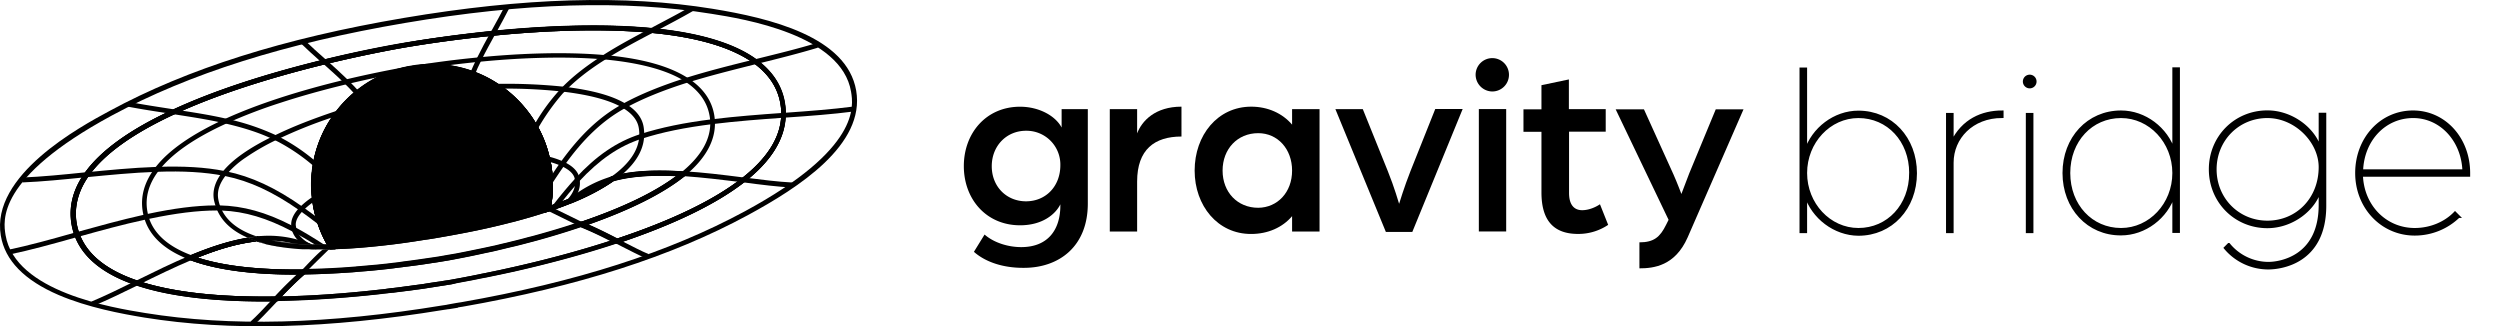 <svg xmlns="http://www.w3.org/2000/svg" id="Layer_1" data-name="Layer 1" viewBox="0 0 1737.34 226.77"><defs><style>.cls-1{stroke:#000;stroke-miterlimit:10;stroke-width:2px}</style></defs><path d="M317.94,213.89l-6.14,1h-.45c-.46.11-.91.11-1.37.23l-1.59.22c-80.48,13.19-148.57,14.9-208,5.35-16-2.62-39.55-7.05-59.67-15.69C16.94,194.79,3.41,180.92.57,163.76c-7.16-41.95,55-75.59,75.48-86.62C130.38,47.7,197.34,26.56,280.66,12.46S434.23-3.79,495.15,6.1h0C534.94,12.57,588.59,25.42,595,63s-40,67.41-75.48,86.62c-53,28.65-117.76,49.45-198.13,63.54l-1.59.23c-.45.12-.91.12-1.36.23C318.17,213.89,318.05,213.89,317.94,213.89ZM311,211.61h.22l6.26-1.13h.11c.45-.12.91-.12,1.36-.23l1.6-.23c79.91-14,144.36-34.67,197.1-63.2C598.14,103.28,593,73.5,591.43,63.73c-6.59-39.56-74.56-50.59-96.84-54.11h0C434-.16,364.21,1.89,281.23,16S131.75,51.11,77.64,80.32c-80.48,43.54-75.36,73.32-73.77,83.1,6.7,39.55,74.68,50.47,97,54.1,59.11,9.55,126.86,7.85,207-5.34l1.6-.23c.45-.11.91-.11,1.36-.22Z"/><path d="M312,197.86c-1.59.23-3.3.57-5.11.79-3.42.57-7.28,1.14-11.49,1.82l-.45.12c-1.82.22-3.75.57-5.8.79-1.82.23-3.75.57-5.79.8H283c-3.06.45-6.36.79-9.66,1.25h-.45l-4.21.45c-1.14.12-2.39.23-3.52.46H265c-25.8,2.84-50.36,4.55-72.86,4.89-40.92.56-73.78-3.19-97.42-11.14C72.07,190.47,57.63,178.88,52,163.64a44.38,44.38,0,0,1-2.16-8.07c-2-11.93.91-23.75,8.75-35,10.92-15.68,31.6-30.69,61.5-44.44,28-13,63.43-24.67,105.26-34.9,26.48-6.48,47.74-10.34,58.09-12s32.05-5.11,58.88-7.84c29.55-3,72.75-5.69,111.05-1.93,32.85,3.18,57.41,10.57,72.87,22.05,10.8,8.07,17.39,18.07,19.32,30a44,44,0,0,1,.57,8.64h0c-.46,16.25-10.12,31.82-28.65,46.26C497.77,141.71,468,156.14,429,169.1c-21.6,7.16-45.36,13.64-70.71,19.44a21.73,21.73,0,0,1-2.61.57L346.93,191c-2.28.45-4.44.91-6.6,1.36l-2.16.46c-1.25.22-2.38.45-3.63.68s-2.62.57-4,.8l-2.16.45c-4.21.8-8.07,1.48-11.48,2.16C315.33,197.29,313.62,197.63,312,197.86Zm-39.33,2.27h.57c3.18-.34,6.36-.79,9.43-1.25H283c1.94-.23,3.87-.57,5.8-.79s4-.57,5.8-.8l.45-.11c4.21-.69,8-1.25,11.37-1.71,3.64-.57,6.48-1,10.12-1.7,3.41-.57,7.27-1.37,11.48-2.16l2.16-.46c1.25-.23,2.61-.45,3.86-.79l3.53-.69,2.16-.45c2.16-.45,4.32-.91,6.59-1.36l8.75-1.94c.91-.22,1.71-.34,2.62-.57C383,179.67,406.6,173.08,428.09,166c38.65-12.84,68.09-27.05,87.41-42.17C533.23,110,542.44,95.33,542.9,80.1h0a38.06,38.06,0,0,0-.57-8c-1.82-11-8-20.35-18.08-27.85-15-11-38.87-18.3-71.15-21.37-38.08-3.64-81.05-1-110.38,1.93-26.82,2.62-48.31,6-58.65,7.73s-31.6,5.68-57.86,12.05c-41,10-77.3,21.94-104.69,34.67C92.19,92.83,72,107.38,61.39,122.61c-7.28,10.46-10,21.48-8.19,32.51a41,41,0,0,0,2,7.5c5.34,14.32,19,25.24,40.69,32.51,23.3,7.84,55.7,11.48,96.28,10.91,22.51-.34,46.95-1.93,72.64-4.88h.22a34.27,34.27,0,0,0,3.53-.46l4.09-.57Z"/><path d="M179.14,164.55l-.34-.11h-.32l.32,3.18c1-.11,1.93-.11,3-.22a64.83,64.83,0,0,1,8-.13A90.35,90.35,0,0,1,179.14,164.55ZM210.69,173l.6,0Zm5.6-3h0l.38-.08Zm1.26-.19h-.1V170l.23,0M545.39,71.69c-1.93-11.94-8.52-21.94-19.32-30-15.46-11.48-40-18.87-72.87-22.06-38.3-3.75-81.5-1-111,1.94-26.83,2.72-48.43,6-58.88,7.84S251.67,35,225.18,41.45c-41.83,10.23-77.3,21.94-105.26,34.9C90,90.1,69.34,105.1,58.42,120.79c-7.84,11.25-10.79,23.08-8.75,35a42.66,42.66,0,0,0,1.48,6.09c.22.68.44,1.33.68,2,.16.42.32.83.49,1.24,6,14.62,20.24,25.79,42.25,33.2,23.65,8,56.5,11.71,97.42,11.14h.68l.45-.56c5.9-6.24,12.25-12.7,18.6-18.2.13-.12.26-.22.39-.33l3.52-3.07H211c-.26,0-.53,0-.79,0-30.35.29-54.81-2.42-72.71-8.25l-.16,0,.21-.08c15.71-6.32,28.72-9.82,40.71-11.17l.07,0c8.77,2.74,19.55,4.49,32.09,5.22h0a159.41,159.41,0,0,1-22-2.72c-1.31-.27-2.6-.56-3.86-.85L183,169c-1.51-.41-3-.83-4.38-1.27l-.34-.08-.11,0q-3.23-1-6.12-2.27c-11.69,1.94-24.58,5.87-39.8,12.28l-3.71,1.59-.24.1h0l4,1.48c17.84,6.71,43,10.12,74.57,10-5.35,4.78-10.46,10.12-15.35,15.23-40.24.57-72.3-3.18-95.48-10.91-20.93-7-34.36-17.4-40.08-31-.22-.5-.43-1-.62-1.54s-.41-1.11-.59-1.68a41.26,41.26,0,0,1-1.45-5.82c-1.82-11,.9-22.05,8.18-32.51C72,107.38,92.18,92.83,121.51,79.3c27.4-12.73,63.66-24.67,104.69-34.67,26.26-6.36,47.52-10.34,57.86-12.05s31.83-5.11,58.66-7.73c29.32-3,72.29-5.57,110.37-1.93,32.28,3.07,56.15,10.34,71.16,21.37,10.12,7.5,16.25,16.82,18.07,27.85a37.4,37.4,0,0,1,.57,8c-.45,15.23-9.66,29.89-27.39,43.76-19.21,15-48.43,29.21-86.73,41.94-6.37-3.29-13.19-6.7-20-9.66,29.67-10.45,52.29-21.82,67.29-33.87l3.3-2.73-.68,0-3.64-.2c-21.14-1.36-36.94-.22-49.56,3.41l-.34.12-.34.22a142.22,142.22,0,0,1-28.42,15l-1.59.57c-3.07,1.25-6.37,2.5-9.66,3.63l-2.05.69.06-.37c.13-.79.25-1.59.34-2.38a90.56,90.56,0,0,0,.74-13.74c0-.72,0-1.45-.09-2.18s-.08-1.46-.14-2.2-.13-1.48-.19-2.23-.16-1.49-.27-2.23c-.13-1-.28-2-.45-3s-.41-2-.6-3c-.09-.5-.2-1-.31-1.48a82.25,82.25,0,0,0-8.41-22.17,80.81,80.81,0,0,0-4.29-6.9c-.47-.68-.95-1.37-1.45-2s-.84-1.15-1.28-1.71-.94-1.2-1.42-1.79a84.61,84.61,0,0,0-18.62-16.88,81.2,81.2,0,0,0-17.73-9,84.68,84.68,0,0,0-40.58-4.21,38.24,38.24,0,0,0-4,.63l-.35,0a84.86,84.86,0,0,0-36.94,17.39,77.57,77.57,0,0,0-13.2,13.46l-.33.41a85.9,85.9,0,0,0-7,10.62c-.41.74-.8,1.49-1.18,2.24-.32.59-.61,1.19-.9,1.81s-.5,1-.72,1.54a81.76,81.76,0,0,0-3,7.62l0,0c-.24.7-.47,1.4-.7,2.1s-.42,1.39-.62,2.1c-.15.53-.31,1.08-.45,1.62,0,.11,0,.21-.07.31a4.26,4.26,0,0,0-.15.54c-.13.47-.24,1-.35,1.45a.55.55,0,0,0,0,.17l0,.15c-.1.39-.17.76-.25,1.15s-.15.69-.22,1c-.15.73-.28,1.47-.41,2.21-.28,1.65-.52,3.29-.72,4.94-.06.56-.12,1.13-.17,1.7-.06.75-.12,1.5-.17,2.26a85.57,85.57,0,0,0,0,10.13c.07,1.35.17,2.71.32,4.07,0,.29,0,.59.09.88.13,1,.27,1.87.41,2.77,0,.19,0,.38.09.56a.41.41,0,0,0,0,.11c0,.15.05.3.07.45a.31.31,0,0,0,0,.11c0,.19.06.37.08.55.06.4.13.78.2,1.18a85.55,85.55,0,0,0,3,11.55A81,81,0,0,0,227.16,170h.07c.44.79.91,1.57,1.38,2.37l.5.81h1c-.47,0-.92,0-1.38,0h-.18l-4.1.19h.19c1,0,1.91,0,2.84-.06.38,0,.75,0,1.13,0h.06l1.43,0,3-.12,0,0-1.57-2.47c-.17-.27-.34-.54-.5-.83a77.12,77.12,0,0,1-7.23-15.65,78.77,78.77,0,0,1-3.07-12.28c-.22-1.47-.45-2.84-.57-4.32-.09-.79-.17-1.59-.23-2.38a77.5,77.5,0,0,1,.92-20.69A79.93,79.93,0,0,1,236.21,79.3c1.1-1.4,2.25-2.77,3.43-4.1a79.46,79.46,0,0,1,9.52-9.2,81.59,81.59,0,0,1,35.47-16.59l.33-.06,1.72-.29,2-.34a80.88,80.88,0,0,1,39,4.1,79.11,79.11,0,0,1,16.94,8.52,80.26,80.26,0,0,1,34,49.33c.22,1.37.56,2.73.79,4.21a79.78,79.78,0,0,1,1.14,11.37A83.13,83.13,0,0,1,379,144c0,.25-.09.49-.14.74l-.56,2.95,2.84-.91,1.17-.4c1.27-.43,2.49-.87,3.71-1.3,3.41-1.14,6.6-2.39,9.78-3.64l1.59-.57a149.72,149.72,0,0,0,28.87-15.23c11.37-3.18,25.69-4.32,43.88-3.52l-.13.1c-15.24,11.44-37.7,22.21-66.71,32.06l-4.43,1.48.05,0,4.27,1.69.36.14A240,240,0,0,1,427.74,169l.68.34h.46c39-13,68.77-27.4,88.44-42.74,18.52-14.44,28.19-30,28.64-46.27A44,44,0,0,0,545.39,71.69ZM217.55,169.81h-.1V170l.23,0m-1,0-.4.07h0Zm-.15,3.38h.18l1.95.06,1.53,0c-1.33,0-2.66-.08-3.9-.14-.34,0-.67,0-1,0h-.37a.52.52,0,0,0-.17,0m-36.28-8.76.32,3.18c1-.11,1.93-.11,3-.22a64.83,64.83,0,0,1,8-.13,90.35,90.35,0,0,1-10.63-2.72l-.34-.11Zm.66.11-.34-.11h-.32l.32,3.18c1-.11,1.93-.11,3-.22a64.83,64.83,0,0,1,8-.13A90.35,90.35,0,0,1,179.14,164.55ZM216.29,170h0l.38-.08Zm1.26-.19h-.1V170l.23,0m-.13-.16h-.1V170l.23,0m-1.39,0h0l.38-.08Zm-37.15-5.45-.34-.11h-.32l.32,3.18c1-.11,1.93-.11,3-.22a64.83,64.83,0,0,1,8-.13A90.35,90.35,0,0,1,179.14,164.55Z"/><path d="M179.14,164.55l-.34-.11h-.32l.32,3.18c1-.11,1.93-.11,3-.22a64.83,64.83,0,0,1,8-.13A90.35,90.35,0,0,1,179.14,164.55ZM210.69,173l.6,0Zm5.6-3h0l.38-.08Zm1.26-.19h-.1V170l.23,0M545.39,71.69c-1.93-11.94-8.52-21.94-19.32-30-15.46-11.48-40-18.87-72.87-22.06-38.3-3.75-81.5-1-111,1.94-26.83,2.72-48.43,6-58.88,7.84S251.67,35,225.18,41.45c-41.83,10.23-77.3,21.94-105.26,34.9C90,90.1,69.34,105.1,58.42,120.79c-7.84,11.25-10.79,23.08-8.75,35a42.66,42.66,0,0,0,1.48,6.09c.22.68.44,1.33.68,2,.16.42.32.83.49,1.24,6,14.62,20.24,25.79,42.25,33.2,23.65,8,56.5,11.71,97.42,11.14h.68l.45-.56c5.9-6.24,12.25-12.7,18.6-18.2.13-.12.26-.22.39-.33l3.52-3.07H211c-.26,0-.53,0-.79,0-30.35.29-54.81-2.42-72.71-8.25l-.16,0,.21-.08c15.71-6.32,28.72-9.82,40.71-11.17l.07,0c8.77,2.74,19.55,4.49,32.09,5.22h0a159.41,159.41,0,0,1-22-2.72c-1.31-.27-2.6-.56-3.86-.85L183,169c-1.51-.41-3-.83-4.38-1.27l-.34-.08-.11,0q-3.23-1-6.12-2.27c-11.69,1.94-24.58,5.87-39.8,12.28l-3.71,1.59-.24.1h0l4,1.48c17.84,6.71,43,10.12,74.57,10-5.35,4.78-10.46,10.12-15.35,15.23-40.24.57-72.3-3.18-95.48-10.91-20.93-7-34.36-17.4-40.08-31-.22-.5-.43-1-.62-1.54s-.41-1.11-.59-1.68a41.26,41.26,0,0,1-1.45-5.82c-1.82-11,.9-22.05,8.18-32.51C72,107.38,92.18,92.83,121.51,79.3c27.4-12.73,63.66-24.67,104.69-34.67,26.26-6.36,47.52-10.34,57.86-12.05s31.83-5.11,58.66-7.73c29.32-3,72.29-5.57,110.37-1.93,32.28,3.07,56.15,10.34,71.16,21.37,10.12,7.5,16.25,16.82,18.07,27.85a37.4,37.4,0,0,1,.57,8c-.45,15.23-9.66,29.89-27.39,43.76-19.21,15-48.43,29.21-86.73,41.94-6.37-3.29-13.19-6.7-20-9.66,29.67-10.45,52.29-21.82,67.29-33.87l3.3-2.73-.68,0-3.64-.2c-21.14-1.36-36.94-.22-49.56,3.41l-.34.12-.34.22a142.22,142.22,0,0,1-28.42,15l-1.59.57c-3.07,1.25-6.37,2.5-9.66,3.63l-2.05.69.06-.37c.13-.79.25-1.59.34-2.38a90.56,90.56,0,0,0,.74-13.74c0-.72,0-1.45-.09-2.18s-.08-1.46-.14-2.2-.13-1.48-.19-2.23-.16-1.49-.27-2.23c-.13-1-.28-2-.45-3s-.41-2-.6-3c-.09-.5-.2-1-.31-1.48a82.25,82.25,0,0,0-8.41-22.17,80.81,80.81,0,0,0-4.29-6.9c-.47-.68-.95-1.37-1.45-2s-.84-1.15-1.28-1.71-.94-1.2-1.42-1.79a84.61,84.61,0,0,0-18.62-16.88,81.2,81.2,0,0,0-17.73-9,84.68,84.68,0,0,0-40.58-4.21,38.24,38.24,0,0,0-4,.63l-.35,0a84.86,84.86,0,0,0-36.94,17.39,77.57,77.57,0,0,0-13.2,13.46l-.33.41a85.9,85.9,0,0,0-7,10.62c-.41.74-.8,1.49-1.18,2.24-.32.59-.61,1.19-.9,1.81s-.5,1-.72,1.54a81.76,81.76,0,0,0-3,7.62l0,0c-.24.7-.47,1.4-.7,2.1s-.42,1.39-.62,2.1c-.15.53-.31,1.08-.45,1.62,0,.11,0,.21-.07.31a4.26,4.26,0,0,0-.15.54c-.13.47-.24,1-.35,1.45a.55.55,0,0,0,0,.17l0,.15c-.1.39-.17.76-.25,1.15s-.15.69-.22,1c-.15.73-.28,1.47-.41,2.21-.28,1.65-.52,3.29-.72,4.94-.06.56-.12,1.13-.17,1.7-.06.75-.12,1.5-.17,2.26a85.57,85.57,0,0,0,0,10.13c.07,1.35.17,2.71.32,4.07,0,.29,0,.59.09.88.13,1,.27,1.87.41,2.77,0,.19,0,.38.09.56a.41.41,0,0,0,0,.11c0,.15.05.3.07.45a.31.31,0,0,0,0,.11c0,.19.06.37.08.55.06.4.13.78.2,1.18a85.55,85.55,0,0,0,3,11.55A81,81,0,0,0,227.16,170h.07c.44.79.91,1.57,1.38,2.37l.5.81h1c-.47,0-.92,0-1.38,0h-.18l-4.1.19h.19c1,0,1.91,0,2.84-.06.38,0,.75,0,1.13,0h.06l1.43,0,3-.12,0,0-1.57-2.47c-.17-.27-.34-.54-.5-.83a77.12,77.12,0,0,1-7.23-15.65,78.77,78.77,0,0,1-3.07-12.28c-.22-1.47-.45-2.84-.57-4.32-.09-.79-.17-1.59-.23-2.38a77.5,77.5,0,0,1,.92-20.69A79.93,79.93,0,0,1,236.21,79.3c1.1-1.4,2.25-2.77,3.43-4.1a79.46,79.46,0,0,1,9.52-9.2,81.59,81.59,0,0,1,35.47-16.59l.33-.06,1.72-.29,2-.34a80.88,80.88,0,0,1,39,4.1,79.11,79.11,0,0,1,16.94,8.52,80.26,80.26,0,0,1,34,49.33c.22,1.37.56,2.73.79,4.21a79.78,79.78,0,0,1,1.14,11.37A83.13,83.13,0,0,1,379,144c0,.25-.09.49-.14.74l-.56,2.95,2.84-.91,1.17-.4c1.27-.43,2.49-.87,3.71-1.3,3.41-1.14,6.6-2.39,9.78-3.64l1.59-.57a149.72,149.72,0,0,0,28.87-15.23c11.37-3.18,25.69-4.32,43.88-3.52l-.13.1c-15.24,11.44-37.7,22.21-66.71,32.06l-4.43,1.48.05,0,4.27,1.69.36.14A240,240,0,0,1,427.74,169l.68.34h.46c39-13,68.77-27.4,88.44-42.74,18.52-14.44,28.19-30,28.64-46.27A44,44,0,0,0,545.39,71.69ZM217.55,169.81h-.1V170l.23,0m-1,0-.4.07h0Zm-.15,3.38h.18l1.95.06,1.53,0c-1.33,0-2.66-.08-3.9-.14-.34,0-.67,0-1,0h-.37a.52.52,0,0,0-.17,0m-36.28-8.76.32,3.18c1-.11,1.93-.11,3-.22a64.83,64.83,0,0,1,8-.13,90.35,90.35,0,0,1-10.63-2.72l-.34-.11Zm.66.11-.34-.11h-.32l.32,3.18c1-.11,1.93-.11,3-.22a64.83,64.83,0,0,1,8-.13A90.35,90.35,0,0,1,179.14,164.55ZM216.29,170h0l.38-.08Zm0,0h0l.38-.08Zm-37.15-5.45-.34-.11h-.32l.32,3.18c1-.11,1.93-.11,3-.22a64.83,64.83,0,0,1,8-.13A90.35,90.35,0,0,1,179.14,164.55Z"/><path d="M216.56,169.69l-.59.09h-.12c-2.09-.06-4.15-.16-6.15-.28q-3.82-.23-7.4-.6-6-.59-11.22-1.57h0a94.61,94.61,0,0,1-12.12-3l-.35-.12h-.34q-3.27.36-6.66,1c-11.5,2-24.12,5.83-39,12-15.4-5.82-25.1-14.29-28.87-25.13-.21-.59-.4-1.19-.57-1.81s-.28-1.06-.39-1.58c-.15-.7-.27-1.4-.41-2.06-1.59-9.32.91-18.52,7.39-27.28l.45-.57C119,107.15,134.92,96,157.66,85.67a357.21,357.21,0,0,1,37.72-14.39c14-4.57,29.4-8.86,45.71-12.78C248.35,56.77,255,55.24,261,54c.29-.07.59-.12.89-.18a80.71,80.71,0,0,0-14.78,9.66A77.74,77.74,0,0,0,233.8,77.11l-.21.26q-1.64,2.11-3.1,4.33a82.44,82.44,0,0,0-9.72,19.61l0,0c-.24.7-.47,1.4-.7,2.1s-.42,1.39-.62,2.1c-.09.31-.17.62-.25.94s-.13.46-.2.68,0,.21-.07.31a4.26,4.26,0,0,0-.15.54c-.13.47-.24,1-.35,1.45a.55.55,0,0,0,0,.17l0,.15c-.1.39-.17.76-.25,1.15s-.15.69-.22,1c0,.12-.06.23-.08.36-.13.58-.23,1.15-.33,1.73-.3,1.68-.53,3.37-.72,5.06-.06.56-.12,1.13-.17,1.7-.06.75-.12,1.5-.17,2.26a85.57,85.57,0,0,0,0,10.13c.08,1.35.18,2.7.33,4.05,0,.27,0,.53.08.79.13,1,.28,1.93.42,2.86a2.84,2.84,0,0,0,.06.31c.06.47.13.92.2,1.38.16,1,.34,2,.56,3,0,.1,0,.19.05.3.13.55.25,1.11.38,1.65.51,2.18,1.08,4.22,1.69,6.18.16.53.33,1,.5,1.58l.66,1.87c.23.63.46,1.25.71,1.88.49,1.24,1,2.48,1.54,3.7.24.53.47,1,.72,1.56s.49,1,.75,1.52c.68,1.4,1.42,2.78,2.2,4.12h0c.44.79.91,1.57,1.38,2.37l.5.81h1c-.47,0-.92,0-1.38,0h-.18l-4.1.19h.19c1,0,1.91,0,2.84-.06l1.12,0h.07l1.43,0h.23l2.95-.12,0,0-1.46-2.47c-.17-.27-.34-.54-.51-.83A77.62,77.62,0,0,1,224,154.21,78.77,78.77,0,0,1,221,141.93c-.22-1.47-.45-2.84-.56-4.32-.11-.86-.2-1.72-.27-2.59a78.06,78.06,0,0,1,1-20.48A79.93,79.93,0,0,1,236.55,79.3c.85-1.08,1.72-2.14,2.62-3.18A80.16,80.16,0,0,1,285,49.41v-.06l-.55-3.18v-.06c-1.63.28-3.61.64-5.92,1.06-8.76,1.61-22.11,4.25-38,8-33.31,8-61.5,17.17-84,27.4-22.85,10.46-39.21,21.71-48.42,33.64l-.46.57c-7.38,9.78-10.23,20-8.41,30.47.12.7.26,1.37.42,2s.32,1.28.49,1.93c.14.48.29,1,.44,1.44,3.69,11.27,13,20.13,27.66,26.41a1.92,1.92,0,0,0,.25.12c1.19.51,2.43,1,3.71,1.48l.68.22.57-.22c1.36-.57,2.7-1.13,4-1.66l.22-.08c15.62-6.28,28.55-9.84,40.61-11.2l.16,0c1.44.45,2.94.87,4.49,1.27-1.51-.41-3-.83-4.38-1.27l-.34-.08-.11,0q-3.23-1-6.12-2.27c2.2-.37,4.35-.68,6.46-.91h0l.32,3.18c1-.11,1.93-.11,3-.22a64.83,64.83,0,0,1,8-.13,136.22,136.22,0,0,0,14.11,2c2,.19,4,.34,6.11.47s4.1.21,6.21.28h.11l.38-.08.43-.06.33-.05V170l.23,0v0h1.25c1.85,0,3.69.1,5.45.1h2.85a.67.67,0,0,1-.07-.11h-3c-1.74,0-3.56-.08-5.4-.1H218l-.33-.07-.13,0-.1,0m-.73,3.54h.05l1.9.07,1.53,0c-1.33,0-2.66-.08-3.9-.14-.34,0-.67,0-1,0H215m1.54-3.53.23.08m10.37.24h-3c-1.74,0-3.56-.08-5.4-.1H218l-.33-.07-.13,0-.1,0V170l.23,0v0h1.25c1.85,0,3.69.1,5.45.1h2.85A.67.67,0,0,1,227.16,170Z"/><path d="M378.53,147.84l.57-3a83.63,83.63,0,0,0,1.7-18.53A77.11,77.11,0,0,0,379.66,115c-.22-1.48-.56-2.84-.79-4.2a80.24,80.24,0,0,0-34-49.34,78.88,78.88,0,0,0-16.94-8.52,80.84,80.84,0,0,0-39-4.09l-.57-3.3c7.73-1.25,23.87-3.75,44.33-5.68,23.07-2.28,56.95-4.32,87.41-1.6h.23c25.46,2.28,44.79,7.62,57.63,15.92h0l.57.34c10.12,6.71,16.14,15.23,17.85,25.58a33.37,33.37,0,0,1,.45,4.54c.45,13.07-6.59,25.81-21,37.63l-.57.45h-.68c-20.23-1.25-36-.23-48.31,3.3a150.32,150.32,0,0,1-28.87,15.23l-1.59.57c-3.19,1.25-6.37,2.5-9.78,3.64-1.59.56-3.18,1.13-4.89,1.7ZM312,45.31A86.39,86.39,0,0,1,329,49.52a81.2,81.2,0,0,1,17.73,9,84.62,84.62,0,0,1,27.05,29.33A81.76,81.76,0,0,1,382.17,110c.34,1.48.56,3,.9,4.43a83.17,83.17,0,0,1,1.14,11.83,88.78,88.78,0,0,1-1.14,16.48l2.05-.68c3.3-1.14,6.59-2.39,9.66-3.64l1.59-.57a142.47,142.47,0,0,0,28.42-15l.34-.23.34-.12c12.51-3.63,28.08-4.66,48.88-3.41,13.19-11,19.67-22.62,19.21-34.44a27.44,27.44,0,0,0-.45-4.2c-1.59-9.21-6.94-16.94-15.92-23.08l-.45-.34c-12.28-8.07-31.26-13.3-56.38-15.69h-.23c-30.23-2.72-64-.68-87.07,1.6C325.33,43.72,318.28,44.52,312,45.31Z"/><path d="M217.68,169.9V170l.33-.07Zm9.48.11h-3c-1.74,0-3.56-.08-5.4-.1l.17.11c1.85,0,3.69.1,5.45.1h2.85A.67.67,0,0,1,227.16,170Zm-10.37-.24-.73.12H216c-2.09-.07-4.12-.16-6.11-.29-2.29-.12-4.5-.29-6.66-.51a129.1,129.1,0,0,1-12.95-1.82h0a92,92,0,0,1-11.29-2.84l-.35-.11-.1,0-.24-.08c-11.85-3.94-19.9-9.94-23.95-17.9-.38-.75-.74-1.53-1.05-2.33-.16-.4-.32-.81-.47-1.23a27,27,0,0,1-1.13-4.34c-1-5.46.8-11,5.35-16.71a63.42,63.42,0,0,1,13.58-12.17A160.4,160.4,0,0,1,192,97.26a331.7,331.7,0,0,1,38.25-15.47l.25-.09h0q-2.1,3.12-3.9,6.41c-.41.74-.8,1.49-1.18,2.24-.32.59-.61,1.19-.9,1.81s-.5,1-.72,1.54a81.76,81.76,0,0,0-3,7.62l0,0c-.24.7-.47,1.4-.7,2.1s-.42,1.39-.62,2.1c-.15.53-.31,1.08-.45,1.62,0,.11,0,.21-.07.31a4.26,4.26,0,0,0-.15.54c-.13.47-.24,1-.35,1.45a.55.55,0,0,0,0,.17l0,.15c-.1.39-.17.76-.25,1.15s-.21.93-.3,1.4-.23,1.15-.33,1.73c-.3,1.68-.53,3.37-.72,5.06-.06.56-.12,1.13-.17,1.7-.06.75-.12,1.5-.17,2.26a85.57,85.57,0,0,0,0,10.13c.08,1.35.18,2.7.33,4.05,0,.27,0,.53.08.79.13,1,.28,1.93.42,2.86a2.84,2.84,0,0,0,.06.31c.06.47.13.92.2,1.38.16,1,.34,2,.56,3,0,.1,0,.19.05.3.13.55.25,1.11.38,1.65.51,2.18,1.08,4.22,1.69,6.18.16.53.33,1,.5,1.58l.66,1.87c.23.63.46,1.25.71,1.88.49,1.24,1,2.48,1.54,3.7.24.53.47,1,.72,1.56s.49,1,.75,1.52c.68,1.4,1.42,2.78,2.2,4.12h0c.44.79.91,1.57,1.38,2.37l.5.81h1c-.47,0-.92,0-1.38,0h-.18l-4.1.19h.19c1,0,1.91,0,2.84-.06l1.12,0h.07l1.43,0h.23l2.95-.12,0,0-1.34-2.35c-.21-.32-.4-.64-.58-1a77.47,77.47,0,0,1-7.15-15.53,76.47,76.47,0,0,1-3.07-12.27c-.23-1.48-.46-2.84-.57-4.32a78.64,78.64,0,0,1,.68-23.08,79.93,79.93,0,0,1,15.46-35.24l2.51-3.29.79-1-.32.1-4.91,1.6-.81.27-.12,0c-.09,0-.19,0-.28.09q-12,4-22.54,8.13-11,4.33-20.24,8.86c-17.28,8.3-29.56,16.83-36.26,25.35-5.12,6.48-7.17,13.07-6,19.44a33.85,33.85,0,0,0,1,3.76,26.16,26.16,0,0,0,.87,2.49c.14.34.28.68.43,1,3.58,8.1,10.56,14.43,20.87,18.92l.16.07h0l.26.11c2.2-.37,4.35-.68,6.46-.91h0l.32,3.18c1-.11,1.93-.11,3-.22a64.83,64.83,0,0,1,8-.13,136.22,136.22,0,0,0,14.11,2c2,.19,4,.34,6.11.47s4.1.21,6.21.28h.11l.38-.08.43-.06.33-.05m9.78.3a.67.67,0,0,1-.07-.11h-3c-1.74,0-3.56-.08-5.4-.1l.17.11c1.85,0,3.69.1,5.45.1Zm-9.55-.15.33-.07h-.33Zm-1,3.35h.05l1.9.07,1.53,0c-1.33,0-2.66-.08-3.9-.14-.34,0-.67,0-1,0H215M227.16,170h-3c-1.74,0-3.56-.08-5.4-.1h-1.31V170l.23,0v0h1.25c1.85,0,3.69.1,5.45.1h2.85A.67.67,0,0,1,227.16,170Z"/><path d="M378.53,147.84l.57-3a83.63,83.63,0,0,0,1.7-18.53A77.11,77.11,0,0,0,379.66,115c-.22-1.48-.56-2.84-.79-4.2a80.24,80.24,0,0,0-34-49.34l-4.55-3.07,5.46-.11a384.72,384.72,0,0,1,46.26,2c19.1,2.27,33.42,6.13,42.75,11.82,7.27,4.32,11.48,9.77,12.5,16.14h0a32.79,32.79,0,0,1,.34,6.59c-.57,11-7.62,21.37-20.92,30.81l-.34.22c-7.5,5.35-17.27,10.35-28.76,15.12l-1.59.57c-3.18,1.25-6.36,2.5-9.77,3.64-1.59.57-3.19,1.14-4.89,1.7ZM351,61.57a83.87,83.87,0,0,1,22.73,26.26A81.76,81.76,0,0,1,382.17,110c.34,1.48.56,3,.9,4.43a83.17,83.17,0,0,1,1.14,11.83,88.78,88.78,0,0,1-1.14,16.48l2.05-.68c3.3-1.14,6.59-2.39,9.66-3.64l1.59-.57a142.47,142.47,0,0,0,28.42-15l.34-.23c12.17-8.75,18.65-18.19,19.1-28a25.1,25.1,0,0,0-.34-5.8C443,83.51,439.34,79,433,75.09c-8.87-5.34-22.74-9.09-41.38-11.36A363.33,363.33,0,0,0,351,61.57Z"/><path d="M227.16,170h-3c-1.74,0-3.56-.08-5.4-.1l.17.11c1.85,0,3.69.1,5.45.1h2.85A.67.67,0,0,1,227.16,170Zm6.07,3.15-1.34-2.35c-.21-.32-.4-.64-.58-1a77.47,77.47,0,0,1-7.15-15.53,76.47,76.47,0,0,1-3.07-12.27c-.23-1.48-.46-2.84-.57-4.32l-.34-2.73,0,0-.31.21-1.93,1.25-1.21.8s0,0,0,0l-.07,0a56.18,56.18,0,0,0-8.14,6.64c-4.23,4.23-6.29,8.46-6.16,12.49,0,.2,0,.39,0,.58a10.42,10.42,0,0,0,.46,2.84c.08.31.18.62.28.92v0a16.64,16.64,0,0,0,3.29,5.58,22.15,22.15,0,0,0,3.34,3.09.91.91,0,0,0,.16.11s.09.07.13.12q3,.18,6.21.28h.09l-.23-.11-.21-.11-.22-.11-.45-.34h-.12c-.34-.18-.67-.38-1-.58a20.29,20.29,0,0,1-6.16-5.31,12.08,12.08,0,0,1-2-4.23c-.05-.29-.11-.62-.15-1s-.13-.88-.2-1.32c-.34-3.18,1.48-6.71,5.12-10.46a48.62,48.62,0,0,1,6.51-5.51l0,0v0l0,0a18,18,0,0,1,.05.6.41.41,0,0,0,0,.11c0,.15.05.3.07.45a.31.31,0,0,0,0,.11c0,.15.06.3.08.44.16,1,.34,2,.56,3,0,.1,0,.19.05.3.13.55.25,1.11.38,1.65.51,2.18,1.08,4.22,1.69,6.18.16.53.33,1,.5,1.58l.66,1.87c.23.63.46,1.25.71,1.88.49,1.24,1,2.48,1.54,3.7.24.53.47,1,.72,1.56s.49,1,.75,1.52c.68,1.4,1.42,2.78,2.2,4.12h0c.44.79.91,1.57,1.38,2.37l.5.81h1c-.47,0-.92,0-1.38,0h-.18l-4.1.19h.19c1,0,1.91,0,2.84-.06l1.12,0h.07l1.43,0h.23l2.95-.12Zm-6-3a.67.67,0,0,1-.07-.11h-3c-1.74,0-3.56-.08-5.4-.1l.17.11c1.85,0,3.69.1,5.45.1Zm-.07-.11h-3c-1.74,0-3.56-.08-5.4-.1H218l-.33.07v0h1.25c1.85,0,3.69.1,5.45.1h2.85A.67.67,0,0,1,227.16,170Z"/><path d="M378.53,147.84l.57-3a83.63,83.63,0,0,0,1.7-18.53A77.11,77.11,0,0,0,379.66,115c-.22-1.48-.56-2.84-.79-4.2l-.57-2.73,2.73.68a57.62,57.62,0,0,1,10.68,3.64c6.14,2.84,9.78,6.48,10.8,10.68.12.57.23,1.14.34,1.82.8,5.57-1.25,11-6.25,16.26l-.23.22-.34.12c-3.18,1.25-6.36,2.5-9.77,3.64-1.59.56-3.19,1.13-4.89,1.7Zm4.2-35.12.34,1.7a83.17,83.17,0,0,1,1.14,11.83,88.78,88.78,0,0,1-1.14,16.48l2.05-.68c3.18-1.14,6.25-2.28,9.32-3.53,4-4.43,5.69-8.86,5.12-13.18h0c-.12-.46-.12-.91-.23-1.48-.8-3.18-3.86-6-9-8.41A51.79,51.79,0,0,0,382.73,112.72Z"/><path d="M449.35,179.67c-5.12-2.16-11.26-5.34-17.74-8.64l-3.75-1.93,1.59-3,3.75,1.94c6.48,3.29,12.51,6.48,17.51,8.52Z"/><path d="M398,140.68l-2.16-2.61a84.19,84.19,0,0,1,28.41-15.23,10.16,10.16,0,0,0,1-.35l.79,3.3c-.22.11-.57.11-.79.23A81.8,81.8,0,0,0,398,140.68Z"/><path d="M550.4,130.34c-10-.57-21.37-1.93-34-3.64l-1-.11c-13.3-1.59-27.06-3.3-40.58-4.21L475,119c13.65.8,27.4,2.5,40.81,4.21l1,.11c12.61,1.59,23.87,3,33.87,3.52Z"/><path d="M386.94,144.66l-2.73-2c5.8-7.5,10.8-13.41,15.57-18.64,14.55-15.8,28.88-25.57,45.13-30.8l.34-.12c13.87-4.43,30.13-7.84,49.68-10.23,16.48-2,33.3-3.29,49.44-4.43l1.71-.11C562.56,77.14,578,76,592.8,74.07l.45,3.41c-14.89,1.93-30.46,3.07-46.94,4.21l-1.71.11c-16.14,1.14-32.85,2.39-49.33,4.43-19.33,2.39-35.47,5.69-49.11,10.12l-.34.11c-15.57,5-29.44,14.55-43.65,29.9C397.62,131.36,392.74,137.27,386.94,144.66Z"/><path d="M383.87,127.27,381,125.45c3.07-4.77,5.8-8.87,8.41-12.5,13.64-19,27.17-31.83,42.85-40.47l.23-.11a2.36,2.36,0,0,0,.57-.35c11.94-6.59,26.37-12.39,43.88-18h.11c14.89-4.66,29.78-8.41,47.63-12.84l1-.23c14.67-3.63,28.53-7,41.72-11l1,3.18c-13.18,4-27.16,7.5-41.83,11.14l-1,.23C507.77,49,492.88,52.7,478,57.36h-.11c-17.28,5.46-31.49,11.25-43.31,17.73-.23.12-.34.23-.46.23l-.22.11c-15.12,8.42-28.42,20.92-41.72,39.56C389.67,118.52,386.94,122.61,383.87,127.27Z"/><path d="M373.75,89.42l-2.95-1.71a132.76,132.76,0,0,1,18.07-25.12c.57-.57,1.14-1.25,1.71-1.82,7.39-7.61,16.82-15,28.64-22.51l.34-.22c10.35-6.6,21.49-12.51,32.85-18.53l1.71-.91c9.21-4.89,18-9.44,26-14.1l1.71,3c-8.19,4.77-16.94,9.32-26.15,14.21l-1.7.91c-11.49,6-22.62,11.93-33,18.53l-.34.22C409.11,48.61,400,55.77,392.85,63.16l-1.7,1.7A151.89,151.89,0,0,0,373.75,89.42Z"/><path d="M330,51.79l-3.18-1.25c1.25-3.07,2.73-6.14,4.54-10,3.07-6.25,6.48-12.51,9.67-18.3l1.13-1.94c2.85-5.22,5.91-10.57,8.53-15.8L353.75,6c-2.62,5.23-5.69,10.69-8.53,15.92l-1.13,1.93c-3.19,5.8-6.6,11.93-9.67,18.19C332.6,45.77,331.13,48.84,330,51.79Z"/><path d="M247,65.89c-2.27-2.62-4.77-5.12-7.5-7.85-4.66-4.66-9.55-9-15-13.86L223,42.92c-4.78-4.31-9.33-8.29-13.64-12.5L211.77,28c4.21,4.1,8.75,8.19,13.53,12.39l1.48,1.25c5.45,4.89,10.34,9.33,15.12,14,2.72,2.72,5.22,5.34,7.61,8Z"/><path d="M426.26,125.68a149.72,149.72,0,0,1-28.87,15.23l-1.59.57c-3.18,1.25-6.37,2.5-9.78,3.64-1.22.43-2.44.87-3.71,1.3l-1.17.4-2.84.91.56-2.95c.05-.25.11-.49.14-.74-3.5,1.16-7.3,2.32-11.39,3.58-7.27,2.16-15.12,4.2-23.76,6.25s-17.62,4-26.94,5.68q-6.3,1.2-11.25,2c-3.18.45-7.05,1.14-11.37,1.82-9.77,1.59-18.53,2.84-26.82,3.75-8.87,1-17.28,1.82-25.24,2.27-3.63.21-7.35.32-10.92.41h-.38c.16.29.33.56.5.83l1.57,2.47h.23c2.12-.06,4.23-.15,6.31-.25l3.16-.17c8-.46,16.48-1.25,25.33-2.27,8.3-.91,17.05-2.16,26.94-3.76,1.83-.23,3.58-.5,5.24-.77l2.87-.48,1-.18c.78-.12,1.53-.26,2.23-.38,3.3-.57,7.16-1.25,11.37-2.05,9.43-1.71,18.53-3.64,27.17-5.68,3.85-.9,7.53-1.82,11.07-2.77l.19,0c4.43-1.17,8.64-2.37,12.72-3.56,4.43-1.25,8.53-2.61,12.39-3.86.34-.12.68-.23,1-.36,1.33-.44,2.61-.89,3.88-1.35,3.41-1.14,6.59-2.39,9.77-3.64l1.6-.57c11.59-4.77,21.25-9.88,28.87-15.23,11.31-3.17,25.55-4.31,43.63-3.53l.13-.1C452,121.36,437.63,122.5,426.26,125.68ZM216.79,169.77l-.73.12H216c-2.09-.07-4.12-.16-6.11-.29-2.29-.12-4.5-.29-6.66-.51a129.1,129.1,0,0,1-12.95-1.82h0a92,92,0,0,1-11.29-2.84l-.35-.11h-.34c-2.12.24-4.28.53-6.49.91h0c-11.68,1.95-24.55,5.86-39.76,12.27l-3.73,1.59-.25.12.26.1L132,180.7c18.76,7,45.35,10.45,79.11,10h.64c9.82-.13,20.41-.57,31.31-1.36l1.93-.11c.68-.11,1.48-.11,2.27-.23l.91-.11c4.55-.34,9-.68,13.3-1.14,2.62-.22,5.12-.56,7.5-.79l4.89-.57c2.16-.23,4.32-.57,6.37-.8l.57-.11q10.23-1.2,19.77-2.73c3.41-.45,6.26-.91,8.64-1.36s5.35-.91,8.19-1.59c6.7-1.25,13.3-2.62,19.89-4.1,2.27-.45,4.55-.91,6.93-1.47l4.66-1.14c2.16-.57,4.32-1,6.6-1.59,4.09-.91,8.3-2.05,12.61-3.18l2.62-.69c1-.22,1.93-.56,2.95-.79l.35-.12c10.29-2.91,20.26-5.93,29.57-9.06l.43-.14h.12C436,146.71,460,134.77,475.6,122l3.07-2.53.22-.2-4.32-.22c-21.14-1.37-36.94-.23-49.56,3.41l-.34.11-.34.23a142.23,142.23,0,0,1-28.42,15l-1.59.57c-3.07,1.25-6.36,2.5-9.66,3.64l-1.53.54s0,0-.05,0l-3.19,1.13L379,144c-3.5,1.16-7.3,2.32-11.39,3.58-7.27,2.16-15.12,4.2-23.76,6.25s-17.62,4-26.94,5.68q-6.3,1.2-11.25,2c-3.18.45-7.05,1.14-11.37,1.82-9.77,1.59-18.53,2.84-26.82,3.75-8.87,1-17.28,1.82-25.24,2.27-3.63.21-7.35.32-10.92.41h-.38l-1,0c-.93,0-1.83.08-2.74.1h-3.05c-1.74,0-3.56-.08-5.4-.1h-1.31V170l.23,0v0h1.25c1.85,0,3.69.1,5.45.1h2.85a.67.67,0,0,1-.07-.11h.07c.44.79.91,1.57,1.38,2.37l.5.81h1c1,0,1.94,0,2.92,0h.23c2.12-.06,4.23-.15,6.31-.25l3.16-.17c8-.46,16.48-1.25,25.33-2.27,8.3-.91,17.05-2.16,26.94-3.76,1.83-.23,3.58-.5,5.24-.77l2.87-.48,1-.18c.78-.12,1.53-.26,2.23-.38,3.3-.57,7.16-1.25,11.37-2.05,9.43-1.71,18.53-3.64,27.17-5.68,3.85-.9,7.53-1.82,11.07-2.77l.19,0c4.43-1.17,8.64-2.37,12.72-3.56,4.43-1.25,8.53-2.61,12.39-3.86.34-.12.68-.23,1-.36,1.33-.44,2.61-.89,3.88-1.35,3.41-1.14,6.59-2.39,9.77-3.64l1.6-.57c11.59-4.77,21.25-9.88,28.87-15.23,11.31-3.17,25.55-4.31,43.63-3.53h.25c-15.24,11.48-37.63,22.16-66.73,32.05h-.11l-4.5,1.5c-8.1,2.65-16.59,5.2-25.4,7.6l-.34.11c-1,.23-1.93.57-3,.8l-3.18.79c-4.09,1.14-8.18,2.16-12.05,3.07-2.27.57-4.43,1-6.59,1.59l-4.66,1.14c-2.39.45-4.66,1-6.93,1.48-6.6,1.36-13.19,2.73-19.78,4-3.19.56-6,1-8.53,1.47s-5.23.91-8.52,1.37c-6.26.91-13,1.93-19.67,2.73l-.57.11c-2,.34-4.2.57-6.36.8l-4.89.56c-2.39.34-4.89.57-7.39.8-4.32.34-8.75.8-13.19,1.14l-.79.11c-.8.11-1.48.11-2.27.23l-1.94.11c-9.86.71-19.38,1.14-28.37,1.31l-3.46.06h-.79c-30.29.29-54.71-2.41-72.6-8.22l-.17-.05-.09,0c15.69-6.32,28.58-9.85,40.8-11.22l-.11,0q-3.23-1-6.12-2.27c2.2-.37,4.35-.68,6.46-.91h0l.32,3.18c1-.11,1.93-.11,3-.22a64.83,64.83,0,0,1,8-.13,136.22,136.22,0,0,0,14.11,2c2,.19,4,.34,6.11.47s4.1.21,6.21.28h.11l.38-.08.43-.06.33-.05"/><path d="M218.14,115.56a132.38,132.38,0,0,0-24.78-17l-2.73-1.36c-9.55-4.66-20.69-8.3-34-11.37-11.59-2.73-23.76-4.55-36.15-6.48l-2-.34c-10.35-1.59-20.12-3.07-29.56-4.89l.69-3.3c9.43,1.82,19.21,3.3,29.44,4.89l2,.34c12.51,1.94,24.67,3.75,36.38,6.48a162.87,162.87,0,0,1,34.67,11.6l2.73,1.36A130.67,130.67,0,0,1,220.3,113Z"/><path d="M221.32,156c-4.55-3.53-8.75-6.71-12.84-9.55-18.53-13-35-20.69-51.95-24.1l-1.14-.23c-13-2.5-28.08-3.41-46.38-2.72h-.11c-16.48.56-33.65,2.27-48.77,3.75h-.34c-15.68,1.59-30.46,3.07-44.21,3.63l-.12-3.41c13.64-.56,28.42-2,44-3.63h.34c15.12-1.48,32.29-3.19,48.88-3.75h.12c18.52-.69,34,.22,47.17,2.84l1.14.22c17.39,3.53,34.33,11.37,53.19,24.67,4.1,3,8.42,6,13,9.66Z"/><path d="M225.41,170.12h-1c-1.76,0-3.6-.08-5.45-.1l-.17-.11h0c-3.91-2.47-7.47-4.58-10.85-6.47-1.51-.84-3-1.65-4.43-2.41-.14-.07-.26-.14-.4-.2v0c-17.55-9.3-33.07-13.91-48.79-14.5-.72,0-1.46-.05-2.19-.06H150.7c-13.41,0-28.77,1.94-47,5.79l-1.71.35-1.38.3C85.24,156,69.75,160.3,55.86,164.16l-1.87.51-1.67.44h0c-16.15,4.55-31.38,8.76-45.59,11.71L6,173.53c14-2.94,29.18-7.11,45.13-11.64l.23-.06,1.7-.46,1.57-.43c13.94-3.87,29.59-8.16,45-11.62l1.51-.34,1.55-.33c18.07-3.87,33.37-5.82,46.69-5.91.75,0,1.5,0,2.23,0h.23l.9,0c16.16.35,32,4.71,49.55,13.72l2.64,1.38.76.41c5.76,3.08,12.08,6.9,19.52,11.75h0Z"/><path d="M217.12,169.87l-.43.06-.38.08h-.11q-3.16-.1-6.21-.28c-2.09-.13-4.13-.28-6.11-.47l-.68-.16c-.3-.08-.6-.14-.9-.2a71.55,71.55,0,0,0-11.22-1.57h0l-.79-.05h-.48a64.83,64.83,0,0,0-8,.13c-1,.11-1.93.11-3,.22l-.32-3.18v-.23a28.8,28.8,0,0,1,3.07-.22,75.56,75.56,0,0,1,24.83,2.42q3.79,1,7.7,2.34l1,.35h.23l.34.23.93.36.23.08a1.22,1.22,0,0,0,.3.08Z"/><path d="M64.8,212.64l-1.26-3.07c9.78-4.1,20-9.1,30.81-14.44l.8-.34c12-5.91,24.43-12,36.94-17.28l1.25,3.07c-12.39,5.23-24.78,11.25-36.72,17.17l-.79.45C84.92,203.54,74.68,208.54,64.8,212.64Z"/><path d="M312,197.86c-1.59.23-3.3.57-5.11.79-3.42.57-7.28,1.14-11.49,1.82l-1,.12-5.23.68c-1.82.23-3.75.57-5.79.79H283c-3.06.46-6.36.8-9.66,1.26H273l-4.2.45A762.07,762.07,0,0,1,192.11,209l-4,.11,2.73-3a267.52,267.52,0,0,1,19.21-18.76l.45-.45h.57c11.25-.12,23.42-.69,36-1.71l.91-.11c4.55-.34,9-.8,13.19-1.14,2.61-.23,5.23-.57,7.73-.79l4.55-.57c2.16-.23,4.2-.46,6.13-.8l.69-.11c6.82-.8,13.41-1.82,19.66-2.73q4.95-.69,8.53-1.36c2.5-.46,5.34-.91,8.52-1.48,6.59-1.25,13.19-2.62,19.78-4,2.27-.46,4.55-1,6.93-1.48l5.12-1.25c2.05-.45,4.09-.91,6.14-1.48q5.79-1.36,11.93-3.07h0l3.19-.79c11.59-3.18,22.73-6.48,33.07-10l.69-.12.45.12c8.41,3.29,16.94,7.61,24.9,11.7l3.63,1.82L429,168.87a771.68,771.68,0,0,1-74.8,20.35l-6.82,1.48c-2.5.57-4.89,1-7.16,1.48l-2.16.45-3.64.68c-1.25.23-2.61.57-3.86.8l-2.16.45c-4.21.8-8.07,1.48-11.48,2.16A25.44,25.44,0,0,1,312,197.86Zm-39.33,2.27h.45c3.19-.34,6.37-.79,9.44-1.25h.34c1.93-.23,3.87-.57,5.68-.79s3.64-.46,5.23-.69l.91-.11c4.21-.68,8-1.25,11.37-1.7a44.22,44.22,0,0,1,5.11-.8c1.6-.23,3.3-.57,5-.91,3.41-.57,7.27-1.36,11.48-2.16l2.16-.45c1.25-.23,2.5-.46,3.86-.8,1.14-.23,2.39-.45,3.53-.68l2.16-.46c2.27-.45,4.66-1,7.16-1.47l6.7-1.48c25.35-5.69,49.11-12,70.59-19-6.59-3.41-13.52-6.7-20.34-9.43-10.23,3.41-21.26,6.82-32.74,9.89l-2.62.68c-4.32,1.14-8.52,2.28-12.61,3.18-2.05.46-4.1,1-6.14,1.48l-5.23,1.25c-2.39.57-4.66,1-6.93,1.48-6.6,1.48-13.3,2.84-19.9,4.09-3.18.57-6,1.14-8.52,1.48s-5.23.91-8.64,1.36q-9.56,1.54-19.78,2.73l-.68.12c-2.05.22-4.09.45-6.25.79l-4.55.57c-2.5.23-5.12.57-7.84.8-4.32.45-8.76.79-13.3,1.13l-.91.12c-12.51.91-24.44,1.47-35.58,1.7-5.35,4.66-10.69,10-15.69,15.23,22.39-.45,46.72-2.27,72.3-5.23l4.77-.68Z"/><path d="M176.42,225.94l-2.27-2.51c4.09-3.63,8.86-8.75,13.86-14.09l2.85-3.07,2.5,2.39-2.84,3C185.4,217.07,180.63,222.18,176.42,225.94Z"/><rect width="3.41" height="24.89" x="391.04" y="138.02" transform="translate(84.78 436.9) rotate(-63.89)"/><path d="M228.7,173.22l-.12.11h0c-1.12,1.09-8.74,8.52-14,13.78a1.36,1.36,0,0,1-.17.17l-1.82,1.83-2.49-1.72.23-.22.23-.23s11.17-12,13.86-13.53h0l4.1-.19Z"/><path d="M230.08,173.19c-.47,0-.92,0-1.38,0h-.18l-4.1.19H220.2c-1.33,0-2.66-.08-3.9-.14-.34,0-.67,0-1,0h-.37a.52.52,0,0,0-.17,0h0l-.51,0-.54,0-.41,0-.75,0-.35,0h-.31a3.36,3.36,0,0,1-.56,0l-.6,0h-.31a159.41,159.41,0,0,1-22-2.72c-1.31-.27-2.6-.56-3.86-.85L183,169c-1.51-.41-3-.83-4.38-1.27l-.34-.08-.11,0q-3.23-1-6.12-2.27c2.2-.37,4.35-.68,6.46-.91h0l.32,3.18c1-.11,1.93-.11,3-.22a64.83,64.83,0,0,1,8-.13,136.22,136.22,0,0,0,14.11,2c2,.19,4,.34,6.11.47s4.1.21,6.21.28h.11l.38-.08.43-.06.33-.05V170l.23,0v0h1.25c1.85,0,3.69.1,5.45.1h2.85a.67.67,0,0,1-.07-.11h.07c.44.79.91,1.57,1.38,2.37l.5.81Z"/><path d="M383.47,140.21c-.12.8-.24,1.61-.39,2.41-.18,1-.39,2.06-.61,3.09l-.16.71-.05.16v.07l-.91.31c-4.44,1.48-8.79,2.79-12.45,3.89-4,1.18-8.21,2.34-12.75,3.51l-.19,0c-3.48.9-7.14,1.8-11,2.72-9.76,2.35-18.81,4.13-27.13,5.7-3.51.67-7.14,1.31-11.39,2.05l-2.3.41-1,.18-2.87.48c-1.63.25-3.41.51-5.24.76-9.62,1.56-18.46,2.79-27,3.75-8.75,1-17.3,1.75-25.43,2.29l-3,.17c-2.08.1-4.19.19-6.31.25H233c-1,0-1.94,0-2.92,0h-1l-.5-.81c-.47-.8-.94-1.58-1.38-2.37h0c-.78-1.38-1.52-2.75-2.2-4.12-.26-.51-.51-1-.75-1.52s-.48-1-.72-1.56c-.57-1.24-1.08-2.47-1.54-3.7-.25-.63-.48-1.25-.71-1.88s-.46-1.35-.68-2l-.48-1.42c-.61-2-1.18-4-1.69-6.18-.13-.54-.25-1.1-.38-1.65,0-.11,0-.2-.05-.3-.13-.57-.25-1.14-.36-1.73s-.19-.95-.28-1.44l-.23-1.5-.46-3c0-.22-.05-.43-.07-.65a82.6,82.6,0,0,1,.76-23.45,83.45,83.45,0,0,1,12.87-32.1c1-1.56,2.12-3.07,3.26-4.56l0,0a90.41,90.41,0,0,1,13.42-13.87,84.66,84.66,0,0,1,31.54-16.16q2.65-.72,5.37-1.25l4.14-.7a83.66,83.66,0,0,1,77.32,30.39c.48.59,1,1.19,1.42,1.79s.87,1.14,1.28,1.71,1,1.36,1.45,2q2.12,3.12,4,6.42a84.84,84.84,0,0,1,8.46,22.07c.22.7.43,1.38.59,2.06a26.38,26.38,0,0,1,.58,2.78,1.11,1.11,0,0,1,0,.17c.17,1,.32,2,.45,3,.11.74.2,1.48.27,2.23s.13,1.49.19,2.23.1,1.45.14,2.2.06,1.33.09,2v.17A77.31,77.31,0,0,1,383.47,140.21Z"/><path d="M676.81,175l7.4-12c6.68,5.82,16.63,8.73,25.49,8.73,18.2,0,27.18-11.65,27.18-29V142c-3.4,6.92-12.5,14.56-28,14.56-23.54,0-39.08-18.2-39.08-41.13s15.54-41.27,39.08-41.27c12.86,0,24.39,6.07,28.88,14.45V75.82h18.2v65.66c0,29.73-19.9,44.65-44.41,44.65C697,186.26,684.7,182,676.81,175Zm60.07-60.19A23.5,23.5,0,0,0,713,90.87c-13.47,0-23.79,10.44-23.79,24.64S699.51,139.9,713,139.9C726.69,139.9,736.88,129.58,736.88,114.78Z"/><path d="M771.23,75.82h19V92.69c3.28-8.61,12.5-18.57,30.82-18.57V94.88c-18.69,0-30.82,9-30.82,31.31v34.7h-19Z"/><path d="M830.2,118.54c0-24.63,16-44.42,39.32-44.42,11.53,0,21.73,4.62,28.4,12.5V75.82H917v85.07H897.92V150.21c-6.67,7.89-16.87,12.38-28.4,12.38C846.22,162.71,830.2,142.93,830.2,118.54Zm67.72,0c0-14.93-9.95-26-23.54-26-14.44,0-24.76,11-24.76,26s10.32,25.85,24.76,25.85C887.73,144.27,897.92,133.71,897.92,118.54Z"/><path d="M928,75.82h19.05l17.35,43c4.49,11.05,7.89,22.82,7.89,22.82s3.64-12,7.89-22.7l17.23-43.2h19.05l-35,85.44H963.09Z"/><path d="M1025.46,52A11.59,11.59,0,1,1,1037,63.57,11.71,11.71,0,0,1,1025.46,52Zm2.07,23.78h19.17v85.07h-19V75.82Z"/><path d="M1071.21,133.71V91.6h-12.5V76h12.5V59.2l19.06-4V75.82h25.6V91.48h-25.48v42.59c0,9.11,4.25,12,9.1,12,6.67,0,12.38-4.13,12.38-4.13l5.7,14.32a37.09,37.09,0,0,1-20.51,6.31C1079.71,162.71,1071.21,153.25,1071.21,133.71Z"/><path d="M1139.17,168.42c10.2,0,14.44-3.64,18.69-12.26l1.7-3.4L1122.79,76h19.66L1163,121.33c2.55,5.71,5.46,13.47,5.46,13.47s3.76-10,5.46-14.32L1192.33,76h19.29l-38.83,89c-8.74,19.78-23.55,21.48-33.5,21.48v-18Z"/><path d="M1254.82,135.41V161h-3.27V47.91h3.27v57.28c5-15.77,20.15-27.3,36.65-27.3,22.82,0,39.69,18.2,39.69,42.47s-16.87,42.47-39.69,42.47C1275,162.71,1259.8,151.18,1254.82,135.41Zm72.94-15.17c0-22.57-15.66-39.2-36.29-39.2-20.14,0-36.65,17.6-36.65,39.2s16.51,39.2,36.65,39.2C1312.1,159.44,1327.76,142.81,1327.76,120.24Z" class="cls-1"/><path d="M1353.36,79.46h3.28V98.88c7.4-15.29,20.75-21.11,34.71-21.11V81c-21,0-34.71,14.81-34.71,32V161h-3.28Z" class="cls-1"/><path d="M1406.76,56.65a3.76,3.76,0,1,1,3.76,3.76A3.78,3.78,0,0,1,1406.76,56.65Zm2.06,22.81h3.28V161h-3.28Z" class="cls-1"/><path d="M1434.31,120.24c0-24.27,16.86-42.47,39.68-42.47,16.5,0,31.67,11.52,36.65,27.3V47.79h3.27v113.1h-3.27v-25.6c-5,15.77-20.15,27.3-36.65,27.3C1451.17,162.71,1434.31,144.51,1434.31,120.24Zm76.33,0c0-21.72-16.51-39.2-36.65-39.2-20.63,0-36.29,16.63-36.29,39.2s15.66,39.2,36.29,39.2C1494.13,159.44,1510.64,142,1510.64,120.24Z" class="cls-1"/><path d="M1546.44,172.3l2.42-2.43A35.79,35.79,0,0,0,1576.41,183c7.77,0,35.92-4,35.92-40.53v-11c-3.76,14-19.41,26.1-36.65,26.1-22.33,0-39.68-17.6-39.68-39.93s17.35-39.93,39.68-39.93c17.24,0,32.89,12.26,36.65,26.1V79.34h3.28v63.59c0,40-31.31,43.33-39.32,43.33A39,39,0,0,1,1546.44,172.3Zm65.89-56.19c0-17.71-16.87-35.07-36.65-35.07-20.26,0-36.28,16-36.28,36.65s16,36.65,36.28,36.65C1596.31,154.34,1612.33,138.32,1612.33,116.11Z" class="cls-1"/><path d="M1637.7,120.24c0-23.91,17-42.47,39.19-42.47,21.85,0,38.71,18.56,38.71,42.47v1.58h-74.51c.73,21.48,16.63,37.62,37,37.62,10.8,0,21.11-4.25,28-11.41l2.43,2.43a43.77,43.77,0,0,1-30.46,12.25C1655.41,162.71,1637.7,144.15,1637.7,120.24Zm74.51-1.58c-.73-21-15.78-37.62-35.2-37.62-19.9,0-35.07,16.14-35.8,37.62Z" class="cls-1"/></svg>